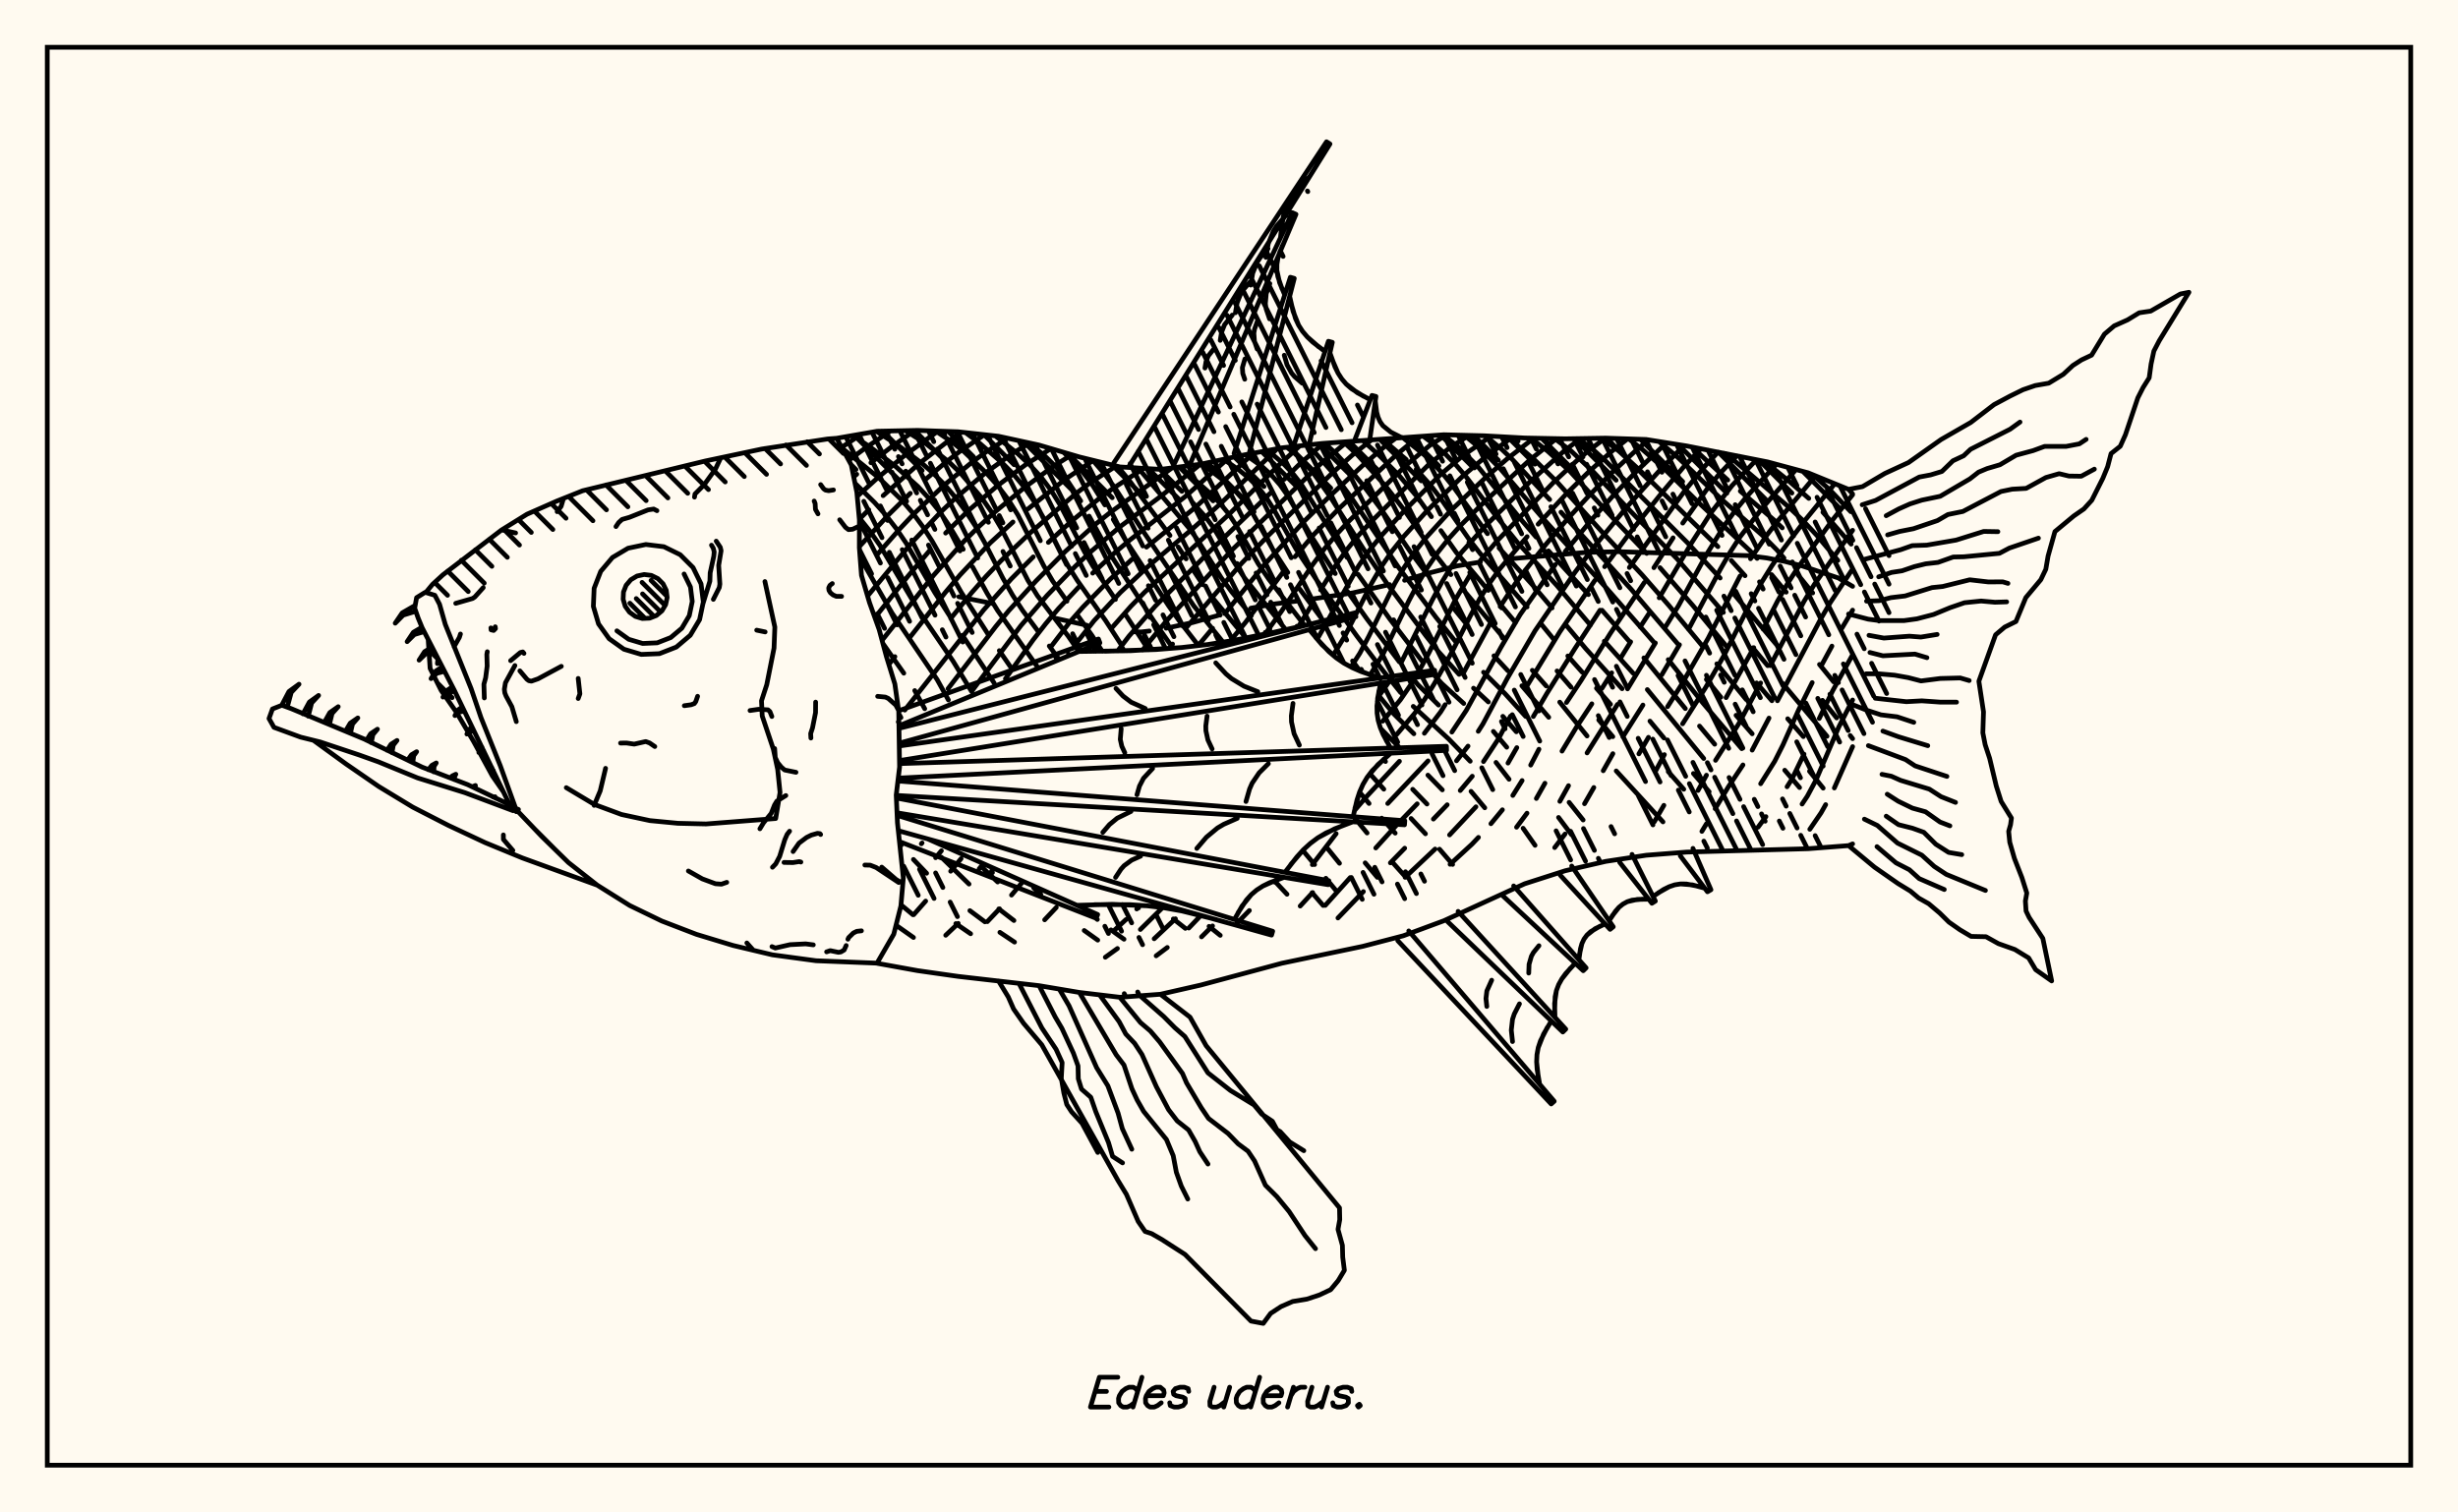 <svg xmlns="http://www.w3.org/2000/svg" width="520" height="320"><rect x="0" y="0" width="520" height="320" fill="floralwhite"/><rect x="10" y="10" width="500" height="300" stroke="black" stroke-width="1" fill="none"/><path stroke="black" stroke-width="1" fill="none" stroke-linecap="round" stroke-linejoin="round" d="
M 177.01 92.73 185.55 91.24 194.11 91.06 202.68 91.35 211.24 92.3 219.8 94.16 228.36 96.68 236.93 98.79 245.49 99.31 254.05 98.21 262.62 96.36 271.18 94.75 279.74 93.82 305.43 91.98 314 92.2 322.56 92.67 331.12 92.84 339.69 92.7 348.25 92.98 356.81 94.35 373.94 97.73 382.5 100.03 391.07 103.53 391.93 104.51 
M 391.93 178.55 391.07 178.91 382.5 179.57 356.81 180.28 348.25 180.95 339.69 182.25 331.12 184.23 322.56 186.98 305.43 194.82 296.87 197.99 288.31 200.22 271.18 203.8 254.05 208.41 245.49 210.36 236.93 211 228.36 209.98 219.8 208.54 202.68 206.58 194.11 205.36 185.54 203.81 
M 391.93 124.06 388.9 122.28 381.32 119.76 377.53 118.77 373.72 118.05 369.91 117.56 342.36 116.72 335.47 116.88 320.09 118.18 
M 313.19 118.91 308.21 119.74 301.88 121.35 297.14 122.78 
M 293.98 123.68 286.14 125.45 278.06 126.66 
M 274.73 127.13 269.68 127.77 264.61 128.68 
M 257.64 130.23 252.21 131.74 246.7 132.92 
M 243.15 133.51 241.4 133.71 239.71 133.67 
M 229.89 132.28 223.4 130.84 
M 209.95 127.68 202.84 126.26 
M 189.56 195.75 193.25 198.35 
M 190.61 191.44 193.14 193.54 
M 202.21 195.41 205.34 197.56 
M 190.33 178.45 190.65 178.84 
M 193.24 181.84 196.03 184.76 
M 205.18 192.67 208.36 195.04 
M 211.53 197.26 214.63 199.33 
M 199.16 181.37 205 187.05 
M 211.3 192.3 214.5 194.76 
M 208.04 183.76 211.06 186.61 
M 190.14 150.98 190.6 151.82 
M 218.68 187.85 220.18 189.22 
M 229.37 196.87 232.23 198.91 
M 186.77 136.13 191.2 142.43 
M 193.52 146.11 195.63 149.95 
M 229.15 192.05 232.15 194.54 
M 235.03 196.74 237.79 198.72 
M 181.96 117.97 188.72 129.72 198.26 143.79 200.64 148.1 
M 181.76 109.53 183.96 112.28 186.13 115.35 194.39 129.27 201.63 139.89 205.53 146.28 
M 180.88 102.24 185.04 106.34 187.38 108.97 189.59 111.81 191.68 114.89 197.77 125.39 201.24 130.84 
M 203.61 134.42 210.31 144.5 
M 248.22 194.42 250.76 196.42 
M 178.16 94.83 185.98 101.15 190.79 105.84 193.05 108.48 195.18 111.36 197.22 114.52 203.37 125.34 209.09 134.28 
M 211.41 137.66 213.74 141.04 
M 255.78 196 258.15 197.9 
M 180.47 92.12 184.36 94.79 189.32 98.56 194.18 102.92 196.48 105.4 198.67 108.13 200.75 111.13 203.77 116.22 
M 205.75 119.93 208.85 125.57 211.03 129.14 219.48 141.1 
M 185.41 91.26 190.14 94.33 195.11 98.08 197.53 100.22 199.86 102.59 202.09 105.2 204.23 108.07 206.3 111.24 208.28 114.74 212.15 122.31 214.2 125.89 216.34 129.17 219.69 133.67 
M 221.98 136.68 223.98 139.43 
M 191.56 91.11 195.88 93.87 200.8 97.78 203.16 100.05 207.66 105.31 209.79 108.36 211.8 111.76 217.45 122.78 219.46 126.02 226 134.62 228.23 137.85 
M 197.95 91.19 201.53 93.61 203.98 95.59 208.75 100.16 211.08 102.78 213.29 105.69 215.34 108.95 220.8 119.69 222.69 122.93 225.72 127.2 
M 227.82 129.98 231.02 134.46 233.19 137.8 
M 269.9 186.67 272.27 189.2 
M 204.26 91.53 207.08 93.64 212.05 97.96 214.48 100.42 216.77 103.18 218.88 106.26 220.79 109.63 224.25 116.6 226.02 119.83 227.9 122.8 233.9 131.31 237.09 136.23 
M 277.57 188.87 279.92 191.58 
M 210.56 92.22 215.31 95.99 217.81 98.3 220.18 100.86 222.36 103.74 224.32 106.91 229.46 116.81 231.23 119.81 235.98 126.83 
M 237.95 129.8 242.97 137.5 
M 275.71 180.04 278.11 182.92 
M 280.49 185.82 282.87 188.7 
M 217.69 93.7 221.01 96.44 223.44 98.82 225.68 101.48 228.63 105.99 
M 230.41 109.2 234.66 116.94 244.08 131.36 247.53 136.27 
M 280.94 179.63 283.38 182.65 
M 224.95 95.67 226.5 97.07 228.79 99.52 230.9 102.28 233.74 106.83 
M 235.52 109.9 238.11 114.29 247.26 128.22 249.44 131.31 253.24 136.21 
M 288.81 182.56 291.39 185.63 
M 231.16 97.37 233.89 100.51 235.94 103.34 241.49 111.88 252.54 128.17 258.74 135.85 
M 286.64 173.11 289.21 176.24 
M 294.68 182.55 297.42 185.61 
M 236.44 98.67 238.88 101.63 247.52 113.29 
M 249.26 115.73 250.93 118.25 
M 252.62 120.9 254.49 123.72 
M 256.69 126.69 263.59 135 
M 287.62 167.6 289.63 170 
M 292.31 173.1 295.16 176.27 
M 240.79 99.02 251.73 111.95 253.37 114.27 258.34 122.21 260.6 125.26 264.74 130.24 
M 267.66 133.8 267.92 134.13 
M 290.09 164.02 292.75 166.97 
M 298.52 173.17 301.56 176.41 
M 304.54 179.67 307.31 182.89 
M 245.37 99.3 250.03 103.96 
M 252.12 106.12 254.99 109.32 256.64 111.52 261.26 119.24 263.31 122.32 272.02 133.24 
M 292.68 160.69 293.11 161.12 
M 298.86 167 301.88 170.12 
M 249.66 98.77 256.26 104.6 258.2 106.61 259.92 108.71 261.42 110.98 266.2 119.31 268.46 122.6 276 132.33 
M 292.1 154.16 296.12 158.22 
M 302.08 164 305.13 167.12 
M 254.33 98.15 259.26 101.99 261.31 103.87 263.14 105.88 264.72 108.09 269.26 116.22 272.44 121.12 
M 274.97 124.64 280.59 132.22 
M 286.14 139.83 287.72 141.99 
M 291.57 147.04 294.9 151.08 299.11 155.25 
M 311.2 167.43 314.11 170.91 
M 258.85 97.17 262.12 99.44 264.24 101.19 266.18 103.12 267.88 105.26 269.4 107.66 274.19 116.18 278.73 123 287.04 134.56 292.47 141.75 296.3 146.51 
M 298.98 149.45 306.52 156.4 311.03 161.06 
M 322.22 175.24 324.75 178.85 
M 263.46 96.2 266.97 98.68 268.98 100.51 270.8 102.59 272.44 104.92 277.18 113.08 282.48 121.35 
M 285.03 125.09 289.13 130.88 296.04 140.04 
M 298.67 143.31 299.98 144.88 304.33 149.18 
M 316.49 161.31 319.25 164.88 
M 267.99 95.35 269.54 96.42 271.56 98.15 273.48 100.15 275.25 102.4 284.99 117.96 
M 287.31 121.52 294 130.94 300.87 139.91 
M 303.61 143.08 305 144.6 309.66 148.84 
M 315.93 154.75 318.76 158.1 
M 329.72 172.95 332.47 176.61 
M 272.23 94.63 274.03 96.06 275.99 97.95 277.86 100.11 281.34 105 288.63 116.42 293.41 123.44 301.66 134.52 304.42 138 308.68 142.68 
M 311.73 145.6 314.87 148.52 
M 317.93 151.56 320.79 154.83 
M 331.95 169.76 334.92 173.49 
M 276.38 94.18 278.41 95.99 282.21 100.3 285.83 105.21 295.78 119.92 303.81 130.64 308.04 135.88 
M 313.85 142.23 318.4 146.77 322.76 151.58 
M 280.27 93.78 282.78 96.12 284.72 98.24 288.56 102.91 292.29 107.9 298.31 116.66 302.01 121.64 
M 307.41 128.56 310.25 132.05 
M 316.05 138.75 319 141.92 
M 321.96 145.09 327.64 151.76 
M 284.26 93.51 287.23 96.29 293.2 102.93 297.05 107.88 303.19 116.74 306.94 121.58 
M 309.66 124.91 318.3 135.21 
M 324.17 141.82 327.1 145.13 
M 329.97 148.55 335.75 155.72 
M 341.92 163.11 351.81 173.89 
M 288.31 93.22 291.8 96.37 295.91 100.52 299.9 105.23 302.82 109.32 
M 304.82 112.26 308.07 116.86 314.85 124.91 
M 317.75 128.31 320.63 131.73 
M 329.4 141.96 332.37 145.4 
M 338.22 152.33 341.2 155.86 
M 292.47 92.92 297.51 97.24 
M 299.6 99.29 302.68 102.72 304.67 105.31 310.74 114.03 313.14 117.11 323.06 128.42 
M 325.89 131.84 328.73 135.31 
M 331.68 138.79 334.72 142.22 
M 337.74 145.62 340.71 149.01 
M 352.92 163.25 356.21 166.99 
M 296.78 92.6 301.19 96.14 303.29 98.13 305.37 100.4 307.41 102.94 314.68 112.92 
M 317.13 115.93 324.12 123.66 328.35 128.63 
M 331.15 132.07 335.5 137.27 343.16 145.72 
M 349.05 152.57 352.01 156.14 
M 358.25 163.65 361.58 167.52 
M 301.09 92.3 303.8 94.33 305.91 96.2 307.99 98.34 310.07 100.76 316.31 108.94 321.05 114.8 329.38 123.9 336.47 132.27 
M 339.4 135.66 345.51 142.45 
M 348.5 145.9 360.43 160.48 
M 305.26 92 308.5 94.53 312.67 98.74 321.29 109.34 324.98 113.64 
M 327.59 116.55 336.04 125.8 
M 338.91 129.11 344.76 135.78 
M 347.77 139.19 356.54 149.92 
M 359.54 153.62 362.75 157.46 
M 309.79 92.09 313.14 94.85 317.37 99.15 326.34 109.59 339.87 124.45 350 136.02 
M 352.92 139.56 360.27 148.75 368.47 158.4 
M 314.26 92.21 317.77 95.13 319.94 97.2 327.84 105.7 
M 330.23 108.36 345.11 124.71 355.1 136.42 
M 360.99 143.75 364.05 147.51 
M 367.27 151.34 370.68 155.25 
M 377.57 162.96 380.71 166.63 
M 318.96 92.47 324.76 97.4 329.4 101.97 339.08 112.72 347.43 121.66 353.1 128.15 360.22 136.76 
M 363.2 140.45 369.41 148 
M 382.81 163.18 385.7 166.75 
M 323.84 92.7 327.38 95.42 332.09 99.68 341.6 110.03 348.37 117.09 
M 351.18 120.11 358.1 128.07 365.44 136.98 
M 371.62 144.49 374.85 148.26 
M 378.2 152.07 381.51 155.85 
M 328.9 92.8 332.4 95.44 337.07 99.82 344.16 107.35 354.84 118.29 364.59 129.57 
M 370.81 137.06 373.96 140.84 
M 377.09 144.56 386.51 155.78 
M 333.96 92.8 337.44 95.5 339.76 97.61 357.09 114.93 363.9 122.3 
M 366.8 125.68 376.33 136.99 
M 385.56 148.17 388.55 151.9 
M 391.42 155.62 391.93 156.28 
M 339 92.72 342.51 95.47 347.12 99.7 363.43 115.66 
M 366.25 118.57 369.17 121.81 
M 384.92 140.58 387.91 144.26 
M 344.57 92.86 347.61 95.23 352.19 99.27 359.16 106.16 370.22 116.53 371.73 118.15 
M 374.78 121.57 377.87 125.29 
M 350.97 93.42 354.86 96.69 364.15 105.6 372.85 113.27 375.9 116.35 377.41 118.08 
M 380.42 121.68 383.48 125.46 
M 357.94 94.57 365.51 101.56 
M 368.17 103.91 375.52 110.21 377.04 111.69 
M 365.13 95.96 378.29 107.17 381.31 110.02 384.32 113.23 388.8 118.57 
M 373.27 97.6 378.25 101.61 382.66 105.45 
M 385.65 108.38 391.62 115.12 
M 383.51 100.44 387.1 103.63 391.54 108.26 
M 182.36 91.79 178.05 94.64 
M 188.39 91.18 182.94 94.88 179.56 97.4 
M 193.55 91.07 188.73 94.44 184.24 97.9 
M 181.25 100.34 180.6 100.89 
M 198.44 91.21 191.55 96.22 185.57 101.18 181.35 105.02 
M 203.43 91.44 200.15 93.65 194.37 98.14 186.83 104.87 
M 183.79 107.85 181.79 109.86 
M 208.28 91.97 202.94 95.59 200.08 97.8 195.62 101.58 
M 192.58 104.37 187.97 108.92 181.8 115.64 
M 213.17 92.72 208.52 95.68 205.66 97.77 199.8 102.59 193.63 108.43 190.5 111.73 185.77 117.11 
M 217.84 93.73 214.23 95.92 208.35 100.15 202.35 105.2 199.25 108.11 192.9 114.79 183.54 126.1 
M 222.35 94.9 217.08 98.24 211.01 102.77 204.81 108.08 200.05 112.79 
M 196.82 116.31 191.99 122.02 185.08 130.68 
M 226.73 96.2 222.73 98.74 216.71 103.17 210.37 108.41 207.2 111.3 204 114.45 197.52 121.7 186.6 135.49 
M 231.3 97.4 225.31 101.43 217.52 107.65 
M 214.3 110.44 209.48 114.87 203.1 121.65 199.99 125.34 192.4 134.96 
M 189.32 138.93 188.04 140.58 
M 236.13 98.59 230.54 102.21 227.65 104.4 218.09 112.61 211.7 118.7 208.58 121.97 205.55 125.41 201.13 130.85 
M 241.97 99.1 235.59 103.26 232.78 105.27 226.64 110.3 221.78 114.76 
M 218.59 117.82 213.94 122.49 208.08 129.07 191.41 150.24 
M 247.96 98.99 234.88 108.42 231.8 110.88 225.4 116.65 219.22 122.87 213.44 129.17 210.67 132.54 200.56 145.71 
M 253.93 98.23 245.6 104.98 236.91 111.47 230.61 116.85 227.47 119.83 221.52 125.98 215.98 132.36 205.56 146.27 
M 259.85 96.96 250.74 105.06 238.94 114.33 235.81 116.96 231.16 121.27 
M 228.19 124.23 223.93 128.76 221.23 131.96 218.56 135.39 212.7 143.61 
M 265.17 95.88 253.07 107.19 242.55 115.76 
M 239.44 118.37 234.84 122.57 229.08 128.46 226.4 131.51 222.49 136.63 
M 270.21 94.93 258.14 106.62 252.24 111.92 243.09 119.66 237.03 125.34 231.45 131.33 227.61 136.21 
M 195.07 178.35 194.91 178.53 
M 274.99 94.33 270.73 98.22 260.14 108.68 242.19 125.26 239.26 128.25 235.16 132.9 
M 232.6 136.14 231.35 137.81 
M 199.16 180 197.93 181.47 
M 279.99 93.8 275.17 97.96 271.7 101.4 
M 269.15 103.95 255.94 116.64 244.41 128.24 238.85 134.58 236.44 137.73 
M 203.32 181.67 201.12 184.33 
M 195.83 190.65 193.29 193.53 
M 284.99 93.46 279.53 98 260.63 116.37 246.78 131.34 241.7 137.56 
M 207.52 183.36 207.14 183.83 
M 290.13 93.09 286.13 96.25 281.65 100.27 268.38 113.23 262.61 119.24 250.85 132.92 
M 248.06 136.26 247.28 137.22 
M 202.72 195.37 200.07 197.88 
M 295.27 92.71 292.95 94.46 288.38 98.39 281.29 105 276 110.19 267.6 119.35 259.1 129.83 
M 256.54 132.93 253.46 136.6 
M 216.14 186.83 213.99 189.38 
M 211.46 192.28 208.87 195 
M 300.55 92.33 297.64 94.38 295.32 96.3 283.24 107.63 277.95 113.08 273.96 117.8 
M 271.43 121.06 263.49 131.68 260.27 135.61 
M 305.97 92 302.37 94.32 297.68 98.25 285.26 110.37 282.69 113.13 280.15 116.17 277.69 119.48 271.08 129.36 267.86 133.82 
M 223.46 192 221 194.61 
M 310.8 92.12 307.09 94.44 302.41 98.13 289.92 110.54 287.38 113.3 284.94 116.28 282.62 119.56 279.38 124.82 
M 277.33 128.27 274.65 132.64 
M 315.45 92.28 309.45 96.43 304.77 100.38 297.27 107.88 292.12 113.45 289.68 116.46 287.42 119.73 278.66 135.24 
M 319.89 92.52 314.1 96.79 309.47 100.71 302.06 107.9 296.94 113.53 294.5 116.59 292.24 119.87 290.17 123.4 284.6 134.41 282.03 138.64 
M 241.24 191.55 240.48 192.32 
M 238.2 194.56 235.83 196.75 
M 324.47 92.71 318.78 97.13 314.16 101.15 306.83 108.11 301.79 113.63 299.38 116.68 297.14 119.93 295.07 123.45 289.56 134.65 287.67 138.22 285.81 141.12 
M 245.94 192.04 241.25 196.66 
M 236.4 200.68 233.83 202.53 
M 329.27 92.8 323.57 97.37 314.12 106.1 309.1 111.06 306.62 113.8 304.26 116.76 302.07 119.95 300.02 123.39 298.06 127.1 292.62 138.33 289.87 142.79 
M 248.67 194.39 244.17 198.62 
M 334.36 92.79 330.88 95.42 323.75 101.85 314.05 111.46 309.16 116.9 306.98 119.94 304.97 123.29 303.01 126.94 296.5 140.04 
M 294.48 143.38 291.47 147.58 
M 253.8 193.95 251.5 196.35 
M 246.95 200.46 244.59 202.23 
M 339.58 92.71 335.91 95.48 333.53 97.51 328.75 101.96 316.68 114.48 313.17 118.61 
M 311 121.62 307.98 126.71 302.29 138.13 300.39 141.65 298.41 144.93 296.25 148.07 292.52 152.58 
M 256.52 195.9 254.19 198.22 
M 344.32 92.85 340.97 95.49 336.14 99.79 331.36 104.49 325.4 110.91 
M 323.07 113.54 317.34 120.3 315.19 123.28 313.1 126.58 311.12 130.19 307.26 137.77 303.4 144.71 301.45 147.87 299.28 150.92 295.5 155.37 
M 270.18 186.14 269.73 186.67 
M 264.31 192.64 261.68 195.33 
M 348.76 93.06 346.06 95.33 341.12 99.88 336.36 104.66 331.67 109.73 327.09 115.12 322.71 120.61 320.56 123.49 317.36 128.33 
M 315.31 131.83 309.47 142.61 
M 305.73 149.09 304.77 150.63 301.33 155.14 
M 296.06 161.07 289.16 168.47 286.53 171.52 
M 282.67 176.38 277.63 182.94 
M 352.56 93.67 346.16 99.76 341.36 104.77 336.75 109.91 331.15 116.67 
M 329.03 119.46 321.59 130.04 317.52 136.98 310.2 150.3 307.15 154.89 
M 302.11 160.98 293.58 170 
M 277.7 188.84 275.06 191.7 
M 356.24 94.26 351.26 99.36 344.1 107.35 337.42 115.47 333.19 121.09 324.73 133.48 318.87 143.55 313.72 153.17 312.73 154.73 
M 310.57 157.86 308.13 160.97 
M 299.81 170.07 295.34 174.69 291.05 179.41 
M 285.65 185.67 280.36 191.56 
M 359.84 94.94 356.13 98.85 351.54 104.31 344.77 112.78 339.47 119.9 
M 337.4 122.8 329.98 133.69 323.08 145.06 
M 319.56 151.51 316.99 156.34 313.84 161.13 
M 311.47 164.23 308.92 167.26 
M 306.16 170.27 303.24 173.3 
M 297.17 179.46 294.14 182.56 
M 288.43 188.64 283.05 194.22 
M 363.49 95.64 360.96 98.3 356.42 103.82 344.7 120.07 
M 338.49 129.11 333.19 137.2 327.22 146.76 324.38 151.6 
M 320.89 158.18 319.02 161.45 
M 312.24 170.7 306.66 176.65 
M 303.6 179.64 297.25 185.62 
M 367.43 96.42 363.57 100.47 361.27 103.28 355.99 110.68 
M 353.95 113.79 349.89 120.11 
M 347.87 123.24 340.65 134.04 334.55 143.87 331.4 148.63 
M 325.57 158.52 323.82 161.88 
M 322.01 165.15 320.04 168.3 
M 317.84 171.33 315.41 174.28 
M 312.77 177.17 311.4 178.61 306.77 182.87 
M 371.59 97.26 366.41 102.75 361.92 108.55 357.88 114.83 351.01 126.48 
M 349 129.58 346.99 132.65 
M 344.97 135.79 342.96 139.05 
M 340.96 142.36 338.9 145.64 
M 336.76 148.91 333.51 153.84 330.45 158.92 
M 326.84 165.71 325.02 168.94 
M 323.04 172.05 320.83 175.02 
M 375.8 98.23 369.49 105.11 367.12 107.99 364.93 110.99 360.87 117.56 355.09 128.16 352.15 132.92 
M 350.2 136.03 344.31 145.75 
M 342.19 149.03 335.75 159.3 
M 331.83 166.23 329.99 169.55 
M 379.95 99.34 372.76 107.56 368.12 113.58 365.97 116.91 363.91 120.51 357.21 133.16 
M 355.3 136.41 351.56 142.77 
M 347.57 149.17 343.32 155.9 
M 341.21 159.46 339.17 163.07 
M 337.18 166.62 335.21 170.05 
M 331.09 176.46 328.9 179.33 
M 384.08 100.67 376.12 110.19 373.77 113.24 370.33 118.22 
M 368.12 121.87 361.37 135.04 355.71 144.88 352.79 149.51 
M 348.74 156 346.71 159.5 
M 388.16 102.34 381.91 110.01 377.15 116.35 374.83 119.74 372.55 123.42 370.43 127.32 364.68 138.76 360.84 145.45 355.96 153.14 
M 352.11 159.66 350.22 163.18 
M 391.93 104.67 387.75 109.93 380.49 119.88 378.2 123.41 376.05 127.17 373 133.12 
M 371.02 137.03 365.16 147.6 
M 352 170.39 349.97 173.88 
M 391.93 112.2 383.83 123.65 381.64 127.25 374.51 140.83 
M 372.47 144.5 367.83 153.14 362.93 160.87 
M 361.01 164.01 359.22 167.25 
M 391.93 120.37 387.24 127.43 385.12 131.08 376.03 148.27 
M 374.24 151.93 370.68 158.71 
M 368.73 161.84 365.68 166.42 362.85 171.11 
M 361 174.3 360.04 175.9 
M 391.93 129.09 389.65 132.93 
M 387.55 136.7 385.46 140.56 
M 383.38 144.42 380.51 150.18 377.19 157.61 375.45 161.06 372.47 165.82 
M 391.93 138.52 387.7 146.17 384.87 152.01 
M 381.64 159.55 379.1 164.82 378.06 166.46 
M 373.59 172.78 371.92 175.02 
M 391.93 148.1 389.01 153.8 384.21 164.98 382.35 168.45 381.24 170.12 
M 391.93 157.97 388.06 166.72 
M 386.23 170.24 385.25 171.98 382.87 175.46 
M 235.62 97.95 280.63 30 281.36 30.46 238.69 98.9 
M 248.44 98.12 273.38 44.99 274.17 45.34 251.63 98.52 
M 261.07 95.94 272.98 58.66 273.81 58.9 264.24 96.05 
M 273.83 93.88 281.03 72.2 281.86 72.43 276.95 94.12 
M 286.7 92.84 290.25 83.66 291.09 83.88 289.77 93.12 
M 295.35 92.29 296.87 92.6 
M 277.05 37.38 274.68 39.77 272.78 42.39 272.09 43.83 271.59 45.35 271.25 46.95 270.89 50.3 
M 271.88 50.75 270.75 53.32 270.35 54.61 270.14 55.91 270.13 57.2 270.7 59.79 271.79 62.39 
M 272.83 62.69 273.56 65.88 274.72 68.79 275.55 70.09 276.56 71.28 277.71 72.37 280.31 74.37 
M 281.35 74.66 282.41 77.59 283.07 78.94 283.87 80.18 284.81 81.28 287.16 83.1 289.9 84.58 
M 290.95 84.85 291.24 87.19 291.53 88.26 291.96 89.22 292.56 90.07 294.24 91.43 296.34 92.49 
M 275.83 38.56 273.64 41.04 272.78 42.39 272.09 43.83 271.59 45.35 271.04 48.61 
M 272.04 45.58 270.11 47.78 269.35 48.97 268.3 51.58 267.81 54.46 
M 268.26 52.61 266.59 54.51 265.92 55.55 265.01 57.82 264.59 60.32 
M 264.48 59.63 263.06 61.25 262.49 62.12 261.72 64.05 261.36 66.17 
M 260.69 66.66 259.06 68.7 258.43 70.28 258.14 72.02 
M 256.91 73.68 255.63 75.28 255.14 76.51 254.91 77.87 
M 271.28 52.03 270.35 54.61 270.14 55.91 270.13 57.2 270.33 58.5 271.21 61.09 
M 268.64 60 267.88 62.13 267.69 64.26 267.85 65.33 268.58 67.47 
M 266 67.97 265.4 69.65 265.26 70.49 265.38 72.17 265.96 73.85 
M 263.37 75.94 262.83 77.77 262.91 79 263.33 80.24 
M 273.17 64.3 274.07 67.39 274.72 68.79 275.55 70.09 276.56 71.28 278.98 73.39 
M 271.69 75.16 272.27 77.17 273.24 78.93 273.89 79.7 275.47 81.07 
M 281.86 76.15 283.07 78.94 283.87 80.18 284.81 81.28 285.92 82.25 288.5 83.86 
M 190.11 150.39 232.38 135.2 232.69 136.01 190.19 153.56 
M 190.2 154.1 286.63 129.66 286.85 130.49 190.25 157.24 
M 190.26 157.83 303.5 141.81 303.62 142.67 190.29 160.92 
M 190.3 161.56 306 157.9 306.03 158.76 190.03 164.63 
M 189.95 165.24 297.19 173.65 297.13 174.51 189.61 168.29 
M 189.63 168.84 281.13 186.34 280.98 187.18 189.77 171.97 
M 189.79 172.51 269.24 197.03 269 197.85 190.04 175.75 
M 196.29 177.5 232.22 193.49 231.89 194.28 190.29 178.06 
M 228.26 137.84 239.16 137.68 249.99 137 255.37 136.38 260.73 135.54 266.07 134.53 276.71 132.17 
M 276.99 133.22 279.67 136.41 282.66 139.17 284.32 140.31 286.09 141.27 287.96 142.09 291.91 143.45 
M 292.07 144.53 291.44 147.75 291.33 150.89 291.56 152.42 292 153.92 292.61 155.39 294.18 158.28 
M 294.22 159.36 291.5 161.78 289.22 164.47 288.34 165.96 287.63 167.56 287.08 169.24 286.26 172.79 
M 286.19 173.88 282.34 175.36 278.79 177.26 277.2 178.45 275.72 179.8 274.36 181.3 271.83 184.56 
M 271.64 185.63 268.59 186.76 267.18 187.46 265.88 188.29 264.71 189.28 262.76 191.7 261.15 194.53 
M 260.84 195.57 253.64 193.57 250.02 192.74 246.38 192.09 242.71 191.65 235.31 191.33 227.84 191.54 
M 233.71 137.79 244.58 137.43 249.99 137 255.37 136.38 260.73 135.54 271.39 133.39 
M 278.31 134.84 281.12 137.86 282.66 139.17 284.32 140.31 286.09 141.27 289.92 142.8 
M 257.2 140.25 259.35 142.57 260.53 143.57 263.17 145.18 266.1 146.35 
M 236.09 145.66 237.59 147.27 239.3 148.57 242.28 149.9 
M 291.72 146.14 291.3 149.34 291.33 150.89 291.56 152.42 292 153.92 293.36 156.84 
M 273.54 148.82 273.19 151.46 273.22 152.74 273.77 155.24 274.89 157.65 
M 255.36 151.51 255.09 153.58 255.11 154.59 255.54 156.56 256.43 158.46 
M 237.19 154.19 237 156.44 237.32 157.88 237.96 159.27 
M 292.83 160.55 290.28 163.08 289.22 164.47 288.34 165.96 287.63 167.56 286.64 171 
M 268.33 161.57 266.38 163.51 264.89 165.71 264.35 166.94 263.59 169.58 
M 243.84 162.59 241.91 164.67 241.06 166.32 240.53 168.16 
M 284.24 174.59 280.51 176.24 278.79 177.26 277.2 178.45 275.72 179.8 273.07 182.9 
M 261.75 173.14 258.89 174.4 257.57 175.18 255.22 177.13 253.19 179.51 
M 239.26 171.68 236.35 173.11 234.71 174.46 233.3 176.11 
M 270.09 186.17 267.18 187.46 265.88 188.29 264.71 189.28 263.68 190.42 261.93 193.09 
M 241.3 181.14 239.41 181.98 237.81 183.16 237.14 183.91 236 185.64 
M 257.25 194.54 250.02 192.74 246.38 192.09 242.71 191.65 239.02 191.4 231.58 191.4 
M 245.49 210.36 251.75 215.2 255.16 221.24 283.38 255.55 283.43 258.04 283.06 260.11 283.99 263.48 284.06 265.99 284.41 268.77 283.1 270.95 281.51 272.86 279.12 273.99 276.49 274.86 273.48 275.36 271.01 276.44 268.8 277.89 267.25 280 264.65 279.51 250.7 265.41 245.74 262.22 243.61 261 242.25 260.55 240.79 258.43 238.3 252.7 236.51 249.76 220.4 221.06 216.54 216.5 214.43 213.48 213.31 210.94 211.24 207.54 
M 241.19 210.68 246.2 215.08 248.55 217.45 250.66 219.3 255.54 226.99 260.3 230.72 265.3 233.78 266.92 235.72 269.18 237.23 270.15 239.03 270.82 239.42 272.83 241.61 275.83 243.46 
M 236.9 211 241.27 216.35 243.36 218.13 245.34 220.45 250.16 227.12 251.02 229.11 254.13 234.36 255.67 236.64 259.81 239.82 261.92 242 264.03 243.57 265.41 245.63 267.7 250.76 270.13 253.18 272.71 256.32 276.07 261.41 278.3 264.19 
M 232.62 210.48 236.76 216.16 238.16 218.77 240.03 220.74 241.59 223.11 244.64 229.93 247.22 234.79 249.04 237.16 251.45 239.08 252.84 241.51 253.83 243.69 255.55 246.29 
M 228.34 209.97 236.13 223.16 237.78 225.33 239.46 230.35 240.57 232.74 241.94 235.14 246.77 241.1 248.2 244.52 248.86 248.02 249.91 250.95 251.28 253.69 
M 224.09 209.26 226.16 212.8 232 225.9 234.38 229.74 236.53 235.5 237.43 238.79 239.44 243.15 
M 219.84 208.55 223.22 215.14 224.65 217.57 227.07 222.79 228.06 225.52 228.12 228.24 228.79 230.42 230.76 232.15 231.82 235.21 234.51 241.75 235.37 244.67 237.48 246.04 
M 215.56 208.05 220.41 217.49 223.41 221.99 224.7 224.81 224.52 228.13 225.07 231.29 225.68 233.68 226.7 235.24 228.91 237.66 232.24 243.83 
M 358.15 179.5 361.96 188.25 361.22 188.68 355.47 181.07 
M 345.26 180.77 350.2 190.65 349.47 191.11 342.64 182.43 
M 332.5 183.23 341.29 196.09 340.62 196.63 330.07 185.16 
M 320.22 187.44 335.55 204.78 334.94 205.38 318 189.6 
M 308.47 192.83 331.24 217.74 330.62 218.35 306.25 195 
M 298.03 196.96 328.8 233 328.16 233.57 295.71 199.03 
M 360.64 187.92 358.04 187.22 355.52 187.02 354.3 187.21 353.12 187.61 351.96 188.18 349.71 189.66 
M 348.79 190.25 346.4 190.29 344.26 190.78 343.33 191.29 342.49 191.97 341.75 192.82 340.41 194.8 
M 339.56 195.48 337.44 196.5 335.73 197.84 335.11 198.68 334.66 199.64 334.36 200.71 334.02 203.04 
M 333.24 203.8 331.25 205.96 330.42 207.1 329.75 208.3 329.27 209.57 328.88 212.32 328.96 215.25 
M 328.19 216.01 326.55 218.79 325.42 221.65 325.15 223.14 325.08 224.66 325.18 226.22 325.72 229.39 
M 359.34 187.53 356.76 187.03 355.52 187.02 354.3 187.21 353.12 187.61 350.83 188.89 
M 347.58 190.23 345.29 190.45 344.26 190.78 343.33 191.29 342.49 191.97 341.06 193.78 
M 338.47 195.97 336.51 197.12 335.73 197.84 335.11 198.68 334.66 199.64 334.16 201.86 
M 332.21 204.87 330.42 207.1 329.75 208.3 329.27 209.57 328.99 210.91 328.89 213.77 
M 325.57 200.09 324.4 201.54 323.97 202.32 323.48 204.02 323.41 205.88 
M 327.33 217.39 325.9 220.2 325.42 221.65 325.15 223.14 325.08 224.66 325.42 227.8 
M 321.45 212.39 320.35 214.54 319.98 215.66 319.72 217.96 319.98 220.37 
M 315.57 207.39 314.55 209.66 314.36 211.27 314.54 212.94 
M 391.07 103.53 394.02 102.96 398.75 100.17 403.76 97.86 410.65 92.99 416.93 89.38 421.85 85.61 425.24 83.8 427.99 82.45 430.56 81.57 433.42 81.07 436.5 79.2 438.52 77.33 440.35 76.15 442.49 75.14 445.2 70.7 447.26 68.95 450.1 67.68 452.56 66.18 454.99 65.82 461.27 62.2 463.08 61.84 456.8 72.09 455.66 74.28 455.07 77.02 454.67 79.94 453.38 81.99 452.26 84.19 449.64 91.99 448.55 94.42 446.6 95.97 445.88 98.74 444.86 101.21 442.53 105.84 440.86 107.68 438.71 109.17 434.73 112.47 433.28 117.64 432.8 120.44 431.74 122.65 428.57 126.44 426.48 131.5 424.1 132.68 422.17 134.31 418.64 144.13 419.62 150.61 419.48 155.06 419.97 157.56 420.92 160.45 422.32 166.3 423.35 169.56 425.53 173.09 425.34 174.48 424.94 175.89 425.17 178.2 426.16 181.63 427.74 185.67 428.78 188.95 428.48 190.63 428.62 192.75 429.27 194.1 432.17 198.54 434.04 207.54 430.65 205.16 429.17 202.67 426.25 200.89 422.77 199.65 420.15 198.19 416.99 198.12 414.63 196.72 412.31 195.1 410.35 193.17 408.02 191.2 405.91 190.01 404.16 188.54 401.54 186.94 396.56 183.47 391.07 178.91 
M 393.95 106.8 396.79 105.88 406.03 100.93 408.42 100.48 410.82 99.75 413.15 97.49 415.42 96.43 416.88 95.06 425.25 90.81 427.34 89.3 
M 399.03 109.11 401.7 107.67 404.06 106.62 406.55 105.82 410.46 105 416.74 101.32 418.56 99.9 420.37 99.14 423.1 98.33 426.52 96.31 430.11 95.34 432.54 94.45 437.08 94.45 439.89 93.91 441.33 92.96 
M 399.33 113.17 401.88 112.44 404.81 111.86 409.88 110.14 412.09 108.86 415.26 108.21 423.32 103.99 425.68 103.5 428.64 103.33 432.82 101.03 435.62 100.22 437.68 100.72 440.29 100.76 443.07 99.26 
M 394.34 118.37 402.11 116.3 404.54 115.44 407.6 115.34 413.82 114.27 419.66 112.44 422.66 112.49 
M 397.44 122.04 400.17 121.11 402.39 120.77 404.99 119.88 407.39 119.29 410 118.99 413.21 117.85 415.47 117.8 422.99 117.07 425.09 115.96 431.24 113.86 
M 394.87 127.19 397.54 127.09 400.01 126.45 403.03 126.09 408.73 124.32 410.97 124.09 416.7 122.67 420.6 123.12 423.71 123.11 424.79 123.43 
M 391.07 129.91 395.22 131 397.58 131.31 402.76 131.31 405.53 130.93 409.06 130.01 412.55 128.57 415.6 127.52 419.12 127.16 422.04 127.42 424.52 127.34 
M 395.39 134.42 398.54 135 403.95 134.6 406.36 134.79 409.81 134.23 
M 395.59 138.05 398.34 138.75 405.12 138.39 407.65 139.15 
M 394.79 142.56 397.56 142.57 400.79 142.85 403.7 143.37 406.4 144.07 410.48 143.55 414.69 143.44 416.59 143.99 
M 396.72 147.73 403.3 148.46 406.57 148.28 410.56 148.56 413.91 148.56 
M 391.07 148.75 394.88 150.25 397.92 151.24 401.34 151.66 404.87 152.83 
M 398.33 154.68 401.6 155.87 407.83 157.77 
M 395.26 157.76 403.13 160.71 405.15 162.04 411.88 164.27 
M 398.14 163.83 400.12 164.23 402.07 165.1 408.16 166.96 410.64 168.56 413.7 169.77 
M 399.25 168.03 401.57 169.52 404.58 170.98 407.35 171.75 410.42 173.92 412.51 174.73 
M 399.04 172.68 401.63 174.48 404.59 175.23 406.99 176.09 409.53 178.62 412.24 180.35 415.02 180.82 
M 394.42 173.31 397.17 174.65 401.43 178.38 406.57 180.93 409.19 183.31 411.75 185 420.03 188.4 
M 397.08 179.13 401.11 182.56 403.94 184.02 406.01 185.89 411.32 188.2 
M 90.08 125.36 91.5 123.64 93.69 121.63 106.05 112.17 111.48 108.8 117.74 106.04 123.26 103.83 149.2 97.54 161.15 95.01 175.06 92.88 177.01 92.73 180.09 98.37 181.27 104.16 181.81 110 181.8 115.88 182.25 121.73 183.94 127.48 185.99 133.2 187.54 138.96 189.31 144.71 190.13 150.53 190.31 162.27 189.6 168.21 189.86 174.07 191.1 185.74 190.59 191.66 189.08 197.65 185.54 203.78 172.64 203.27 163.4 202.02 155.09 200.04 147.35 197.69 140.01 194.87 133.23 191.59 126.35 187.28 120.25 182.49 114.57 176.93 108.93 171.01 
M 106.49 167.52 104.16 164.16 100.16 156.82 96.58 150.73 93.33 146.08 90.99 141.42 90.59 135.37 
M 161.82 123.04 163.92 132.67 163.75 137.12 162.21 144.87 161.1 148.27 161.25 151.48 163.6 158.49 164.52 162.78 165.02 167.66 164.1 173.18 149.36 174.33 143.42 174.19 137.48 173.62 131.49 172.33 125.74 170.2 119.8 166.65 
M 107.84 170.31 96.09 146 89.3 132.8 88.47 130.78 87.73 128.67 88.13 126.45 89.95 125.32 92 125.95 92.99 127.85 94.2 132.1 99.67 145.7 101.76 151.84 105.83 161.99 109.06 170.94 
M 108.56 171.53 98.32 167.7 88.34 164.59 80.08 161.2 76 159.74 67.72 156.98 63.6 155.96 57.96 153.89 56.91 152.03 57.64 150 59.64 149.21 61.53 149.9 77.07 156.37 89.29 162.3 98.92 166 108.82 170.74 
M 128.86 135.13 126.62 132 125.53 128.31 125.69 124.47 127.08 120.89 129.57 117.95 132.87 115.99 136.63 115.2 140.45 115.67 143.9 117.36 146.62 120.08 148.31 123.53 148.79 127.35 148 131.11 146.03 134.41 143.09 136.9 139.51 138.3 135.67 138.46 131.99 137.36 128.86 135.13 
M 144.72 121.44 146.07 124.2 146.45 127.25 145.82 130.26 144.25 132.91 141.9 134.89 139.03 136.01 135.96 136.14 133.01 135.26 130.51 133.47 
M 133.17 129.52 132.27 128.27 131.83 126.8 131.9 125.26 132.46 123.83 133.45 122.66 134.77 121.87 136.28 121.55 137.8 121.74 139.18 122.42 140.27 123.51 140.95 124.89 141.14 126.41 140.82 127.92 140.04 129.24 138.86 130.23 137.43 130.79 135.89 130.86 134.42 130.42 133.17 129.52 
M 133.25 127.62 136.46 130.83 
M 134.6 126.64 138.38 130.42 
M 135.93 125.65 139.76 129.47 
M 135.83 123.22 140.71 128.1 
M 137.73 122.8 141.11 126.17 
M 113.32 175.61 117.28 179.58 
M 100.72 157.85 102.86 159.99 
M 92.53 144.49 95.65 147.61 
M 90.69 137.47 92.66 139.44 
M 91.95 123.22 94.68 125.95 
M 94.71 120.81 99.06 125.16 
M 97.6 118.53 102.44 123.37 
M 100.56 116.32 104.06 119.82 
M 103.51 114.09 107.33 117.91 
M 106.49 111.9 109.9 115.32 
M 109.67 109.92 112.4 112.65 
M 113.03 108.11 116.96 112.03 
M 116.62 106.53 119.74 109.65 
M 120.28 105.02 125.44 110.18 
M 124.07 103.63 128.3 107.87 
M 128.21 102.6 132.83 107.23 
M 132.39 101.61 136.7 105.92 
M 136.57 100.62 141.3 105.35 
M 140.71 99.59 145.49 104.37 
M 144.87 98.58 149.88 103.59 
M 149.04 97.58 153.42 101.97 
M 153.34 96.71 157.46 100.83 
M 157.61 95.81 162.16 100.36 
M 161.86 94.89 165.13 98.16 
M 166.28 94.14 170.61 98.47 
M 170.77 93.46 173.36 96.05 
M 175.34 92.86 178.44 95.95 
M 182.24 196.94 181.24 197.05 180.52 197.41 179.54 198.37 179.38 198.72 
M 109.08 112.76 106.14 112.12 
M 92.54 140.4 92.64 139.4 
M 96.06 136.83 97.18 134.86 97.41 134.14 
M 169.43 182.39 169.09 182.29 167.76 182.5 165.86 182.47 
M 103.85 132.85 103.89 133.26 104.44 133.39 104.82 133 104.77 132.61 
M 138.98 108.05 138.29 107.7 137.1 107.88 133.16 109.45 131.6 109.9 130.88 110.56 130.31 111.41 
M 167.04 175.86 166.52 176.53 166.02 177.68 164.94 181.19 164.11 182.78 163.42 183.49 
M 158 199.51 159.38 201.06 
M 160.08 133.33 161.87 133.7 
M 117.87 108.26 118.71 107.13 119.21 105.45 
M 166.25 168.32 164.35 169.5 163.85 170.33 163.15 172.1 161.53 174.08 160.76 175.35 
M 102.23 124.33 100.45 126.31 99.99 126.62 96.41 127.65 
M 109.23 152.68 108.29 149.53 107.06 147.27 106.79 146.59 106.7 145.83 106.93 144.46 108.93 140.81 
M 190.03 152.74 190.17 152.51 
M 190.09 150.27 189.5 149.17 187.92 147.77 187.31 147.49 185.67 147.33 
M 173.05 108.72 172.51 107.77 172.45 106.54 172.24 106.01 
M 150.91 126.81 152.17 124.31 152.29 123.58 152.04 119.61 152.55 116.51 152.38 115.79 151.52 114.49 
M 158.67 150.33 160.47 150.07 162.47 150.18 162.88 150.55 163.29 151.59 
M 163.31 200.28 164.02 200.58 167.13 199.87 170.44 199.7 172.06 199.91 
M 181.8 111.3 180.38 111.97 179.51 112.06 178.87 111.58 177.64 109.97 
M 125.69 170.4 126.98 167.32 128.11 162.56 
M 144.77 149.31 146.21 149.11 146.89 148.86 147.19 148.44 147.58 147.32 
M 186.53 183.46 189.57 186.08 190.28 186.51 191.02 186.69 
M 118.75 140.98 113.82 143.63 112.42 144.12 111.88 144.02 111.46 143.7 109.98 141.94 
M 171.55 156.15 171.5 155.2 171.89 154.01 172.53 150.78 172.55 148.55 
M 174.87 201.39 175.64 201.13 177.36 201.49 177.89 201.41 178.58 201 179.01 200.05 
M 146.92 105.18 147.03 104.52 148.96 102.57 151.35 99.25 152.47 96.89 
M 173.61 176.56 173.46 176.38 172.95 176.31 171.65 176.68 170.64 177.18 169.04 178.38 167.78 180.17 
M 176.32 103.66 175.3 103.82 174.62 103.69 174.24 103.41 173.61 102.53 
M 153.75 186.68 152.63 187.07 151.36 186.98 148.58 185.95 145.63 184.28 
M 168.39 163.4 165.99 162.91 165.28 162.29 164.53 161.37 164.01 160.27 163.88 158.37 
M 138.53 157.95 137.42 157.19 136.6 156.89 134.17 157.44 132.53 157.2 131.28 157.22 
M 148.69 127.8 150.18 122.96 150.24 121.2 151.01 117.66 151.09 116.77 150.9 115.99 150.52 115.35 
M 176.08 123.47 175.58 123.84 175.31 124.38 175.37 124.91 175.68 125.42 176.23 125.87 176.91 126.17 178.04 126.18 
M 122.32 143.54 122.68 146.8 122.32 147.79 
M 102.46 147.67 102.37 144.77 102.74 143.41 103.06 140.92 102.99 138.45 103.09 137.89 
M 182.96 183.02 184.1 183.05 185.35 183.54 190.13 186.72 
M 108.02 139.78 110.08 138.06 110.59 137.93 110.85 138.24 
M 108.91 171.02 109.22 171.74 
M 104.08 162.45 103.82 163.13 104.36 162.99 
M 101.98 158.1 101.67 158.4 101.3 159.22 101.87 158.87 102.33 158.85 
M 99.8 153.88 99.3 154.29 98.77 155.31 99.5 154.77 100.2 154.67 
M 97.76 149.58 96.93 150.19 96.24 151.4 97.13 150.66 98.17 150.47 
M 95.72 145.3 94.56 146.09 93.71 147.49 94.77 146.56 96.2 146.23 
M 93.54 141.12 92.19 141.98 91.19 143.58 92.4 142.46 94.03 142.04 
M 91.38 136.93 89.82 137.88 88.66 139.67 90.03 138.35 91.84 137.85 
M 89.26 132.71 87.45 133.78 86.13 135.76 87.66 134.25 89.72 133.64 
M 87.83 128.09 85.09 129.67 83.61 131.85 85.29 130.15 87.96 129.33 
M 108.77 170.9 109.68 171.26 
M 104.3 168.63 104.73 168.57 104.84 168.88 
M 99.89 166.47 100.58 166.19 100.51 166.77 
M 95.26 164.59 95.68 164.16 96.43 163.81 96.16 164.35 96.17 164.96 
M 90.62 162.86 91.36 161.93 92.29 161.42 91.84 162.12 91.75 163.31 
M 86.28 160.77 87.04 159.7 88.14 159.04 87.52 159.89 87.33 161.29 
M 81.89 158.75 82.72 157.47 83.99 156.66 83.2 157.66 82.92 159.26 
M 77.55 156.62 78.4 155.24 79.85 154.28 78.89 155.43 78.54 157.14 
M 73.1 154.69 74.09 153.01 75.7 151.9 74.57 153.19 74.13 155.12 
M 68.61 152.84 69.77 150.77 71.55 149.52 70.25 150.96 69.69 153.26 
M 64.09 151.04 65.45 148.54 67.4 147.14 65.93 148.73 65.21 151.53 
M 59.59 149.23 61.13 146.31 63.26 144.76 61.61 146.5 60.77 149.62 
M 66.39 156.69 73.18 161.62 80.13 166.41 87.32 170.77 94.87 174.64 102.63 178.28 110.5 181.52 126.35 187.28 
M 106.49 176.65 106.5 177.6 108.5 179.94 
M 180.07 98.33 181.08 99.35 
M 180.71 92.08 189.88 101.25 
M 186.74 91.21 195.09 99.56 
M 193.49 91.07 199.34 96.92 
M 200.59 91.28 205.94 96.63 
M 208.17 91.96 214.53 98.32 
M 216.55 93.45 226.65 103.55 
M 225.96 95.97 235.3 105.31 
M 235.27 98.38 241.91 105.02 
M 242.94 99.15 249.64 105.85 
M 249.48 98.8 256.64 105.97 
M 255.48 97.9 263.8 106.23 
M 261.14 96.68 267.41 102.94 
M 266.91 95.55 274.42 103.06 
M 272.82 94.57 281.53 103.27 
M 279.04 93.9 285.19 100.04 
M 285.46 93.42 291.31 99.27 
M 291.9 92.96 300.67 101.74 
M 298.32 92.49 304.4 98.57 
M 304.76 92.03 311.25 98.52 
M 311.76 92.14 316.99 97.37 
M 318.99 92.47 324.72 98.21 
M 326.15 92.74 333.53 100.12 
M 333.11 92.81 341.9 101.6 
M 339.91 92.71 348.55 101.35 
M 347.03 92.94 355.98 101.89 
M 355.05 94.07 365.33 104.35 
M 363.53 95.65 373.5 105.62 
M 372.14 97.37 379.09 104.32 
M 381.4 99.73 389.18 107.52 
M 191.18 183.26 194.26 189.42 
M 194.53 183.92 197.61 190.09 
M 197.93 184.69 199.47 187.77 
M 201.01 190.86 202.55 193.94 
M 209.78 184.27 209.96 184.62 
M 185.6 129.87 187.14 132.95 
M 181.83 116.3 184.39 121.41 
M 187.47 127.58 189.78 132.21 
M 181.81 110.22 186.26 119.13 
M 187.8 122.21 192.43 131.46 
M 180.91 102.39 181.2 102.97 
M 182.74 106.06 186.59 113.76 
M 188.14 116.85 195.07 130.72 
M 178.92 92.39 183.93 102.41 
M 186.25 107.04 187.79 110.12 
M 190.87 116.29 197.81 130.16 
M 199.35 133.24 200.12 134.79 
M 237.84 210.23 238.18 210.91 
M 181.7 91.91 187.48 103.47 
M 192.88 114.26 203.67 135.84 
M 233.73 195.97 234.5 197.51 
M 240.68 209.88 241.09 210.69 
M 184.47 91.43 187.94 98.36 
M 188.71 99.9 191.8 106.07 
M 196.42 115.32 198.73 119.94 
M 201.05 124.57 201.82 126.11 
M 202.59 127.65 205.67 133.82 
M 234.44 191.35 237.27 197.02 
M 187.38 91.2 189.3 95.05 
M 190.07 96.6 190.85 98.14 
M 191.62 99.68 193.93 104.3 
M 194.7 105.85 196.24 108.93 
M 197.01 110.47 197.78 112.01 
M 237.46 191.37 239.41 195.26 
M 240.95 198.34 241.72 199.88 
M 190.36 91.14 193.06 96.53 
M 193.83 98.08 196.91 104.24 
M 197.69 105.78 203.08 116.57 
M 240.54 191.5 240.85 192.11 
M 193.35 91.08 196.05 96.47 
M 196.82 98.01 206.84 118.06 
M 244.61 193.59 246.15 196.68 
M 196.4 91.14 197.55 93.45 
M 198.32 94.99 207.57 113.49 
M 199.46 91.24 199.85 92.02 
M 200.62 93.56 209.1 110.51 
M 212.18 116.68 213.72 119.76 
M 222.97 138.26 223.62 139.56 
M 202.92 92.12 210.63 107.54 
M 211.4 109.08 212.17 110.62 
M 226.04 138.37 226.16 138.61 
M 205.72 91.69 213.81 107.88 
M 226.92 134.08 228.46 137.17 
M 208.91 92.04 220.09 114.4 
M 230.11 134.44 231.79 137.81 
M 212.16 92.5 225.64 119.48 
M 215.54 93.23 226.71 115.58 
M 227.49 117.13 229.8 121.75 
M 237.51 137.17 237.78 137.71 
M 218.92 93.96 227.79 111.69 
M 229.33 114.78 233.18 122.48 
M 222.42 94.93 236.68 123.45 
M 242.07 134.24 243.61 137.32 
M 225.95 95.97 238.67 121.4 
M 241.76 127.57 243.3 130.65 
M 244.07 132.19 246.38 136.82 
M 229.46 96.95 241.41 120.84 
M 242.95 123.92 244.49 127.01 
M 246.03 130.09 248.35 134.71 
M 232.9 97.79 241.77 115.52 
M 243.31 118.61 250.24 132.48 
M 236.34 98.64 236.73 99.41 
M 238.27 102.5 242.89 111.75 
M 247.52 121 252.14 130.25 
M 239.08 98.08 242.55 105.02 
M 247.17 114.27 255.65 131.23 
M 257.19 134.31 258.02 135.96 
M 240.79 95.47 245.03 103.95 
M 248.88 111.65 254.28 122.45 
M 255.05 123.99 258.13 130.15 
M 258.9 131.69 260.82 135.53 
M 285.88 185.65 288.19 190.28 
M 242.49 92.85 263.57 135 
M 288.36 184.58 290.67 189.2 
M 244.2 90.24 266.32 134.48 
M 290.84 183.5 292.38 186.59 
M 245.91 87.62 257.09 109.97 
M 257.86 111.52 260.94 117.68 
M 261.71 119.22 265.57 126.93 
M 266.34 128.47 268.65 133.1 
M 295.63 187.05 297.17 190.14 
M 247.62 85.01 251.09 91.94 
M 251.86 93.48 258.8 107.36 
M 261.88 113.53 264.19 118.15 
M 265.73 121.23 268.05 125.86 
M 268.82 127.4 271.13 132.02 
M 297.34 184.44 299.65 189.06 
M 249.33 82.39 253.57 90.87 
M 255.11 93.95 262.82 109.37 
M 264.36 112.45 269.75 123.24 
M 270.53 124.78 272.84 129.41 
M 274.38 132.49 274.47 132.68 
M 300.59 184.91 301.36 186.45 
M 251.04 79.78 256.82 91.34 
M 258.36 94.42 265.3 108.29 
M 266.84 111.38 272.23 122.17 
M 273 123.71 278.92 135.55 
M 252.75 77.16 257.76 87.18 
M 259.3 90.26 273.17 118.01 
M 274.71 121.1 284.32 140.31 
M 254.45 74.54 260.24 86.11 
M 261.01 87.65 283.36 132.35 
M 284.13 133.9 284.9 135.44 
M 287.98 141.6 288.29 142.21 
M 291.38 148.4 295.69 157.02 
M 256.16 71.93 258.86 77.32 
M 262.71 85.03 285.07 129.74 
M 290.46 140.53 292 143.61 
M 292.78 145.15 295.86 151.32 
M 257.87 69.31 261.34 76.25 
M 265.96 85.5 277.53 108.62 
M 279.07 111.71 285.23 124.04 
M 286.01 125.58 287.55 128.66 
M 291.4 136.37 294.48 142.54 
M 295.25 144.08 296.8 147.16 
M 299.11 151.79 299.88 153.33 
M 302.96 159.5 305.28 164.12 
M 259.58 66.7 280.78 109.09 
M 281.55 110.63 286.94 121.42 
M 289.26 126.05 290.03 127.59 
M 293.11 133.76 300.82 149.17 
M 305.44 158.42 307.75 163.05 
M 261.29 64.08 289.42 120.35 
M 294.82 131.14 295.59 132.68 
M 297.9 137.31 303.3 148.1 
M 263 61.47 278.03 91.53 
M 279.57 94.61 292.67 120.82 
M 299.61 134.69 306.55 148.57 
M 313.48 162.44 315.8 167.07 
M 264.71 58.85 280.51 90.45 
M 284.36 98.16 295.15 119.74 
M 300.55 130.54 308.26 145.95 
M 266.41 56.24 283.76 90.92 
M 289.15 101.71 294.55 112.5 
M 296.09 115.59 300.71 124.84 
M 304.57 132.55 309.96 143.34 
M 268.12 53.62 270.24 57.86 
M 279.48 76.35 286.04 89.45 
M 289.89 97.16 296.06 109.49 
M 299.14 115.66 311.47 140.32 
M 317.64 152.65 318.41 154.2 
M 329.2 175.78 332.28 181.95 
M 271.03 53.4 271.45 54.25 
M 287.17 85.69 288.33 88 
M 291.41 94.17 300.66 112.67 
M 301.43 114.21 302.97 117.29 
M 306.06 123.46 311.45 134.25 
M 319.93 151.21 322.24 155.83 
M 332.26 175.87 335.43 182.2 
M 294.91 95.14 300.31 105.93 
M 308.02 121.34 313.41 132.14 
M 320.35 146.01 325.74 156.8 
M 334.99 175.3 337.31 179.92 
M 338.14 181.6 338.59 182.5 
M 297.82 94.92 303.22 105.72 
M 303.99 107.26 304.76 108.8 
M 310.93 121.13 316.32 131.92 
M 317.09 133.46 317.86 135.01 
M 321.72 142.71 325.57 150.42 
M 299.96 93.17 306.9 107.05 
M 307.67 108.59 308.44 110.13 
M 310.75 114.76 311.53 116.3 
M 313.07 119.38 317.69 128.63 
M 340.82 174.88 341.59 176.42 
M 276.59 40.4 276.67 40.54 
M 302.49 92.2 305.19 97.59 
M 306.73 100.67 320.6 128.42 
M 305.4 91.99 308.1 97.38 
M 310.41 102.01 321.97 125.13 
M 308.46 92.06 311.92 99 
M 313.47 102.08 320.4 115.95 
M 322.71 120.58 325.03 125.2 
M 338.13 151.41 340.44 156.04 
M 346.61 168.37 349.69 174.53 
M 311.51 92.14 321.92 112.95 
M 322.69 114.49 323.46 116.03 
M 325 119.11 327.31 123.74 
M 337.33 143.78 348.12 165.36 
M 314.57 92.23 316.5 96.08 
M 318.04 99.17 330.37 123.83 
M 340.39 143.87 341.16 145.41 
M 342.71 148.5 344.25 151.58 
M 346.56 156.21 351.19 165.45 
M 317.67 92.4 318.83 94.71 
M 320.37 97.8 333.48 124 
M 341.95 140.96 344.27 145.58 
M 349.66 156.38 353.52 164.08 
M 355.06 167.17 357.37 171.79 
M 360.45 177.96 361.19 179.42 
M 320.78 92.57 321.16 93.34 
M 323.47 97.97 326.56 104.13 
M 328.1 107.22 335.81 122.63 
M 336.58 124.17 338.12 127.26 
M 352.76 156.55 356.62 164.25 
M 357.39 165.8 364.5 180.01 
M 323.85 92.7 325.01 95.01 
M 330.41 105.8 341.2 127.38 
M 341.97 128.92 342.74 130.46 
M 358.15 161.3 367.48 179.94 
M 326.9 92.76 329.6 98.15 
M 332.68 104.32 342.7 124.36 
M 361.2 161.36 361.97 162.9 
M 362.74 164.44 366.6 172.15 
M 367.37 173.69 370.46 179.88 
M 329.95 92.82 331.87 96.67 
M 332.65 98.21 335.73 104.38 
M 337.27 107.46 338.04 109 
M 344.21 121.34 344.98 122.88 
M 355 142.92 358.08 149.09 
M 365.79 164.5 368.1 169.13 
M 368.87 170.67 372.9 178.71 
M 332.96 92.81 334.89 96.67 
M 335.66 98.21 341.05 109 
M 356.47 139.83 365.72 158.33 
M 371.12 169.12 371.89 170.66 
M 372.66 172.2 373.43 173.75 
M 335.95 92.76 345.59 112.03 
M 346.36 113.58 347.9 116.66 
M 361 142.87 368.71 158.28 
M 376.42 173.7 377.19 175.24 
M 338.95 92.72 350.89 116.61 
M 360.91 136.65 361.68 138.19 
M 364 142.82 364.77 144.36 
M 367.08 148.98 369.39 153.61 
M 377.1 169.03 377.87 170.57 
M 378.64 172.11 380.18 175.19 
M 380.95 176.73 382.37 179.57 
M 341.99 92.78 347 102.8 
M 349.32 107.42 352.4 113.59 
M 360.88 130.55 367.04 142.88 
M 368.59 145.96 370.9 150.59 
M 384 176.8 385.28 179.35 
M 345.06 92.88 347.76 98.27 
M 348.53 99.82 349.3 101.36 
M 351.61 105.98 352.38 107.52 
M 363.17 129.11 372.42 147.61 
M 380.13 163.02 380.9 164.56 
M 348.13 92.98 351.59 99.92 
M 353.91 104.54 354.68 106.08 
M 364.7 126.12 366.24 129.21 
M 367.01 130.75 375.49 147.7 
M 380.11 156.95 383.97 164.66 
M 351.39 93.49 357.95 106.59 
M 367.2 125.09 377.22 145.13 
M 380.3 151.29 385.7 162.09 
M 354.67 94.01 364.31 113.28 
M 370.47 125.61 371.25 127.15 
M 372.02 128.69 377.41 139.49 
M 382.04 148.74 386.66 157.99 
M 357.97 94.58 367.61 113.85 
M 372.23 123.1 373 124.64 
M 375.32 129.26 379.94 138.51 
M 384.56 147.76 389.19 157.01 
M 361.31 95.22 365.55 103.7 
M 367.09 106.78 371.72 116.03 
M 374.8 122.2 376.34 125.28 
M 377.11 126.82 380.97 134.53 
M 387.13 146.87 390.99 154.57 
M 364.65 95.87 374.29 115.14 
M 376.6 119.76 378.91 124.39 
M 379.68 125.93 381.99 130.55 
M 388.16 142.89 388.93 144.43 
M 389.7 145.97 394.33 155.22 
M 368 96.54 376.87 114.27 
M 379.18 118.89 386.89 134.31 
M 389.97 140.47 396.14 152.81 
M 371.36 97.21 379.45 113.4 
M 380.22 114.94 396.41 147.31 
M 374.74 97.95 388.23 124.92 
M 392.85 134.17 394.39 137.26 
M 395.94 140.34 399.13 146.73 
M 378.22 98.88 380.15 102.73 
M 384 110.44 390.17 122.77 
M 384.4 105.21 393.65 123.71 
M 394.42 125.25 397.51 131.41 
M 386.58 103.53 391.98 114.33 
M 392.75 115.87 395.83 122.03 
M 396.6 123.57 399.63 129.63 
M 389.22 102.77 399.63 123.6 
M 394.66 107.63 399.63 117.56 
M 232.58 291.39 230.69 297.7 
M 232.58 291.39 236.48 291.39 
M 231.68 294.39 234.08 294.39 
M 230.69 297.7 234.59 297.7 
M 241.58 291.39 239.69 297.7 
M 240.68 294.39 240.26 293.8 239.75 293.5 238.85 293.5 238.16 293.8 237.38 294.39 236.81 295.3 236.63 295.89 236.66 296.8 237.08 297.39 237.59 297.7 238.49 297.7 239.18 297.39 239.96 296.8 
M 242.51 295.3 246.11 295.3 246.29 294.7 246.17 294.1 245.45 293.5 244.55 293.5 243.86 293.8 243.08 294.39 242.51 295.3 242.33 295.89 242.36 296.8 242.78 297.39 243.29 297.7 244.19 297.7 244.88 297.39 245.66 296.8 
M 251.48 294.39 251.36 293.8 250.55 293.5 249.65 293.5 248.66 293.8 248.18 294.39 248.3 295 248.81 295.3 250.22 295.6 250.73 295.89 250.76 296.8 250.28 297.39 249.29 297.7 248.39 297.7 247.58 297.39 247.46 296.8 
M 256.85 293.5 255.95 296.5 255.98 297.39 256.49 297.7 257.39 297.7 258.08 297.39 259.25 296.5 
M 260.14 293.5 258.89 297.7 
M 266.48 291.39 264.59 297.7 
M 265.58 294.39 265.15 293.8 264.64 293.5 263.75 293.5 263.06 293.8 262.27 294.39 261.71 295.3 261.52 295.89 261.56 296.8 261.98 297.39 262.49 297.7 263.39 297.7 264.08 297.39 264.86 296.8 
M 267.41 295.3 271.01 295.3 271.19 294.7 271.07 294.1 270.35 293.5 269.45 293.5 268.76 293.8 267.98 294.39 267.41 295.3 267.23 295.89 267.26 296.8 267.68 297.39 268.19 297.7 269.08 297.7 269.77 297.39 270.56 296.8 
M 273.64 293.5 272.39 297.7 
M 273.11 295.3 273.68 294.39 274.45 293.8 275.14 293.5 276.05 293.5 
M 277.55 293.5 276.64 296.5 276.68 297.39 277.19 297.7 278.08 297.7 278.77 297.39 279.95 296.5 
M 280.85 293.5 279.58 297.7 
M 285.98 294.39 285.86 293.8 285.05 293.5 284.14 293.5 283.16 293.8 282.68 294.39 282.8 295 283.31 295.3 284.72 295.6 285.23 295.89 285.26 296.8 284.77 297.39 283.79 297.7 282.89 297.7 282.08 297.39 281.95 296.8 
M 287.57 297.1 287.18 297.39 287.39 297.7 287.77 297.39 287.57 297.1 
"/></svg>
